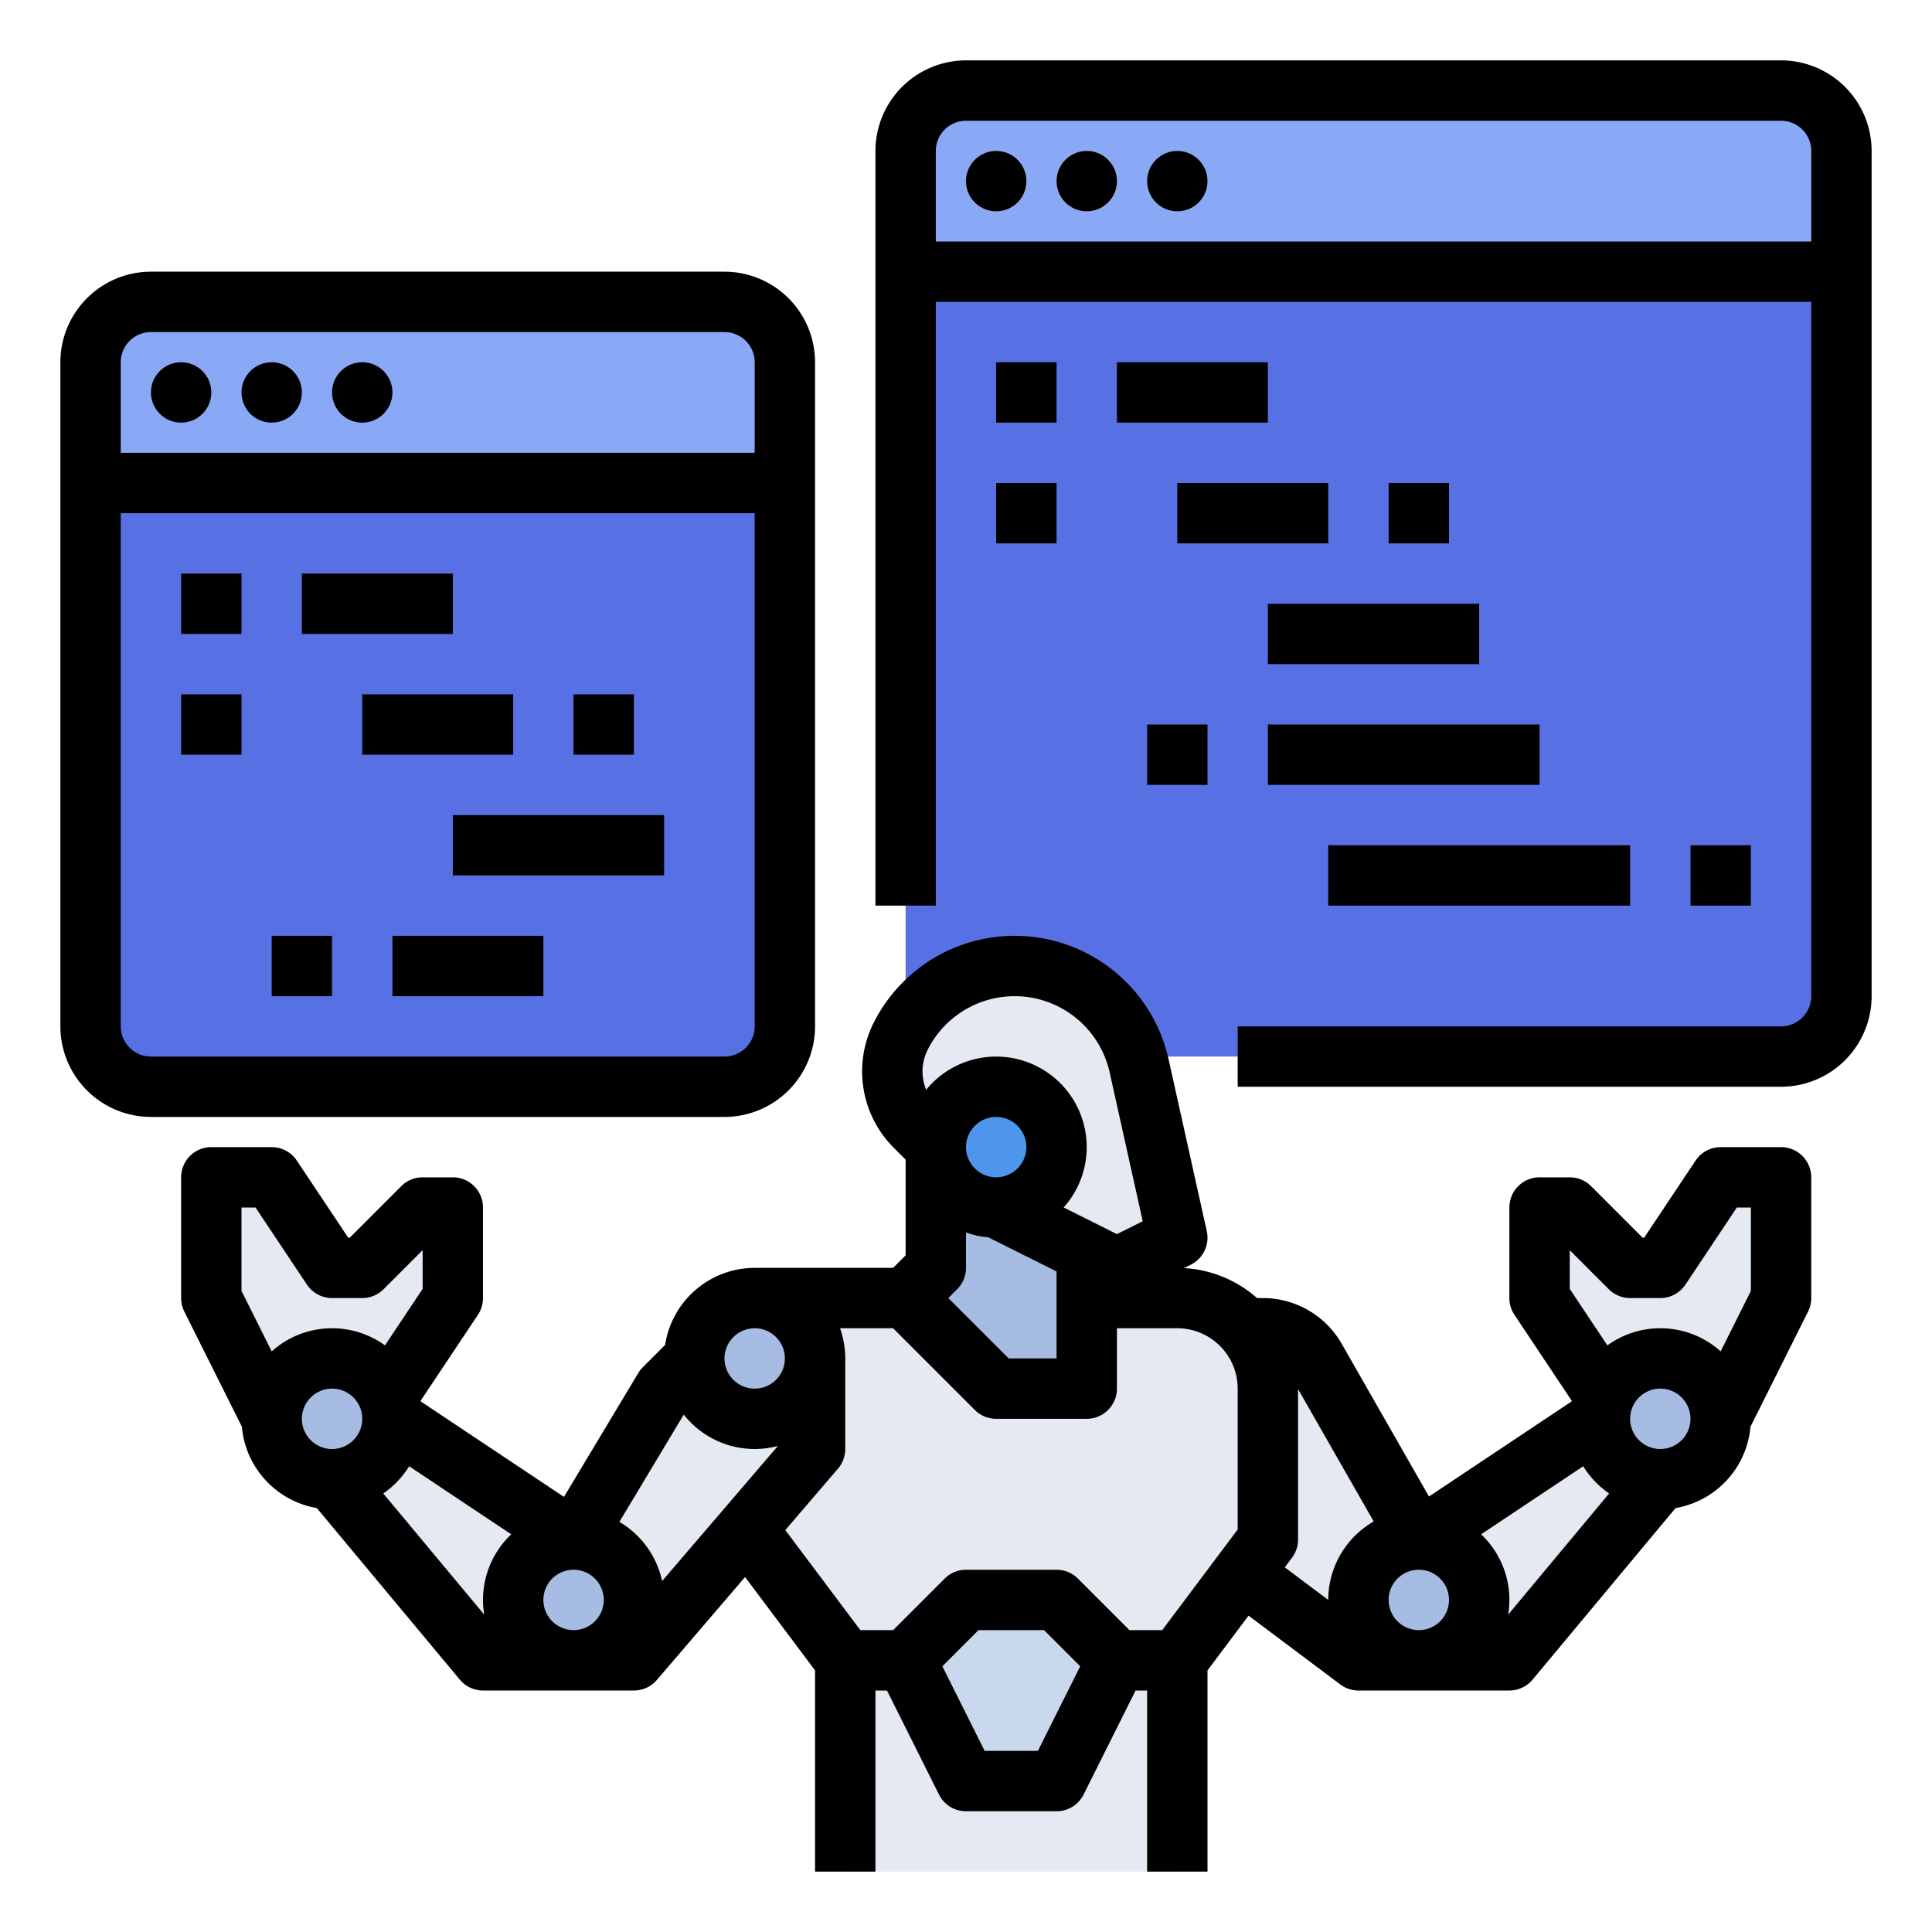 <svg id="filled_outline" height="512" viewBox="0 0 512 512" width="512" xmlns="http://www.w3.org/2000/svg" data-name="filled outline"><path d="m488 72h-248v-32a16 16 0 0 1 16-16h216a16 16 0 0 1 16 16z" fill="#89a8f5"/><path d="m488 72v192a16 16 0 0 1 -16 16h-216a16 16 0 0 1 -16-16v-192z" fill="#5771e5"/><path d="m208 128h-184v-32a16 16 0 0 1 16-16h152a16 16 0 0 1 16 16z" fill="#89a8f5"/><path d="m456 376 16-32v-32h-16l-16 24h-8l-16-16h-8v24l21.333 32z" fill="#e4e9f2"/><path d="m440 376v16l-40 48h-40l-40-30v-58h14.71a16.013 16.013 0 0 1 13.9 8.06l27.39 47.94 48-32z" fill="#e4e9f2"/><circle cx="376" cy="424" fill="#a6bce3" r="16"/><circle cx="440" cy="376" fill="#a6bce3" r="16"/><g fill="#e4e9f2"><path d="m336 368v40l-24 32h-16l-16-16h-24l-16 16h-16l-16.3-21.73-7.7-10.27v-64h112a24 24 0 0 1 24 24z"/><path d="m88 392 40 48h24 16l48-56v-24h-32l-8 8-24 40-48-32h-16z"/><path d="m72 376-16-32v-32h16l16 24h8l16-16h8v24l-16 24v8z"/><path d="m312 440v56h-88v-56h16l16-16h24l16 16z"/></g><path d="m248 288v48l-8 8 24 24h24v-80z" fill="#a6bce3"/><path d="m264 320 32 16 16-8-10.119-45.534a33.798 33.798 0 0 0 -32.993-26.466 33.798 33.798 0 0 0 -30.23 18.683 20.657 20.657 0 0 0 3.869 23.845z" fill="#e4e9f2"/><circle cx="264" cy="304" fill="#4e96ed" r="16"/><path d="m296 440-16 32h-24l-16-32 16-16h24z" fill="#cad8ed"/><path d="m208 128v144a16 16 0 0 1 -16 16h-152a16 16 0 0 1 -16-16v-144z" fill="#5771e5"/><circle cx="152" cy="424" fill="#a6bce3" r="16"/><circle cx="88" cy="376" fill="#a6bce3" r="16"/><circle cx="200" cy="360" fill="#a6bce3" r="16"/><circle cx="264" cy="48" fill="#f28868" r="8"/><circle cx="288" cy="48" fill="#f7c04a" r="8"/><circle cx="312" cy="48" fill="#90d4b1" r="8"/><path d="m240 307.314v25.372l-3.314 3.314h-36.686a24.037 24.037 0 0 0 -23.732 20.418l-5.926 5.926a8.043 8.043 0 0 0 -1.203 1.541l-19.683 32.806-37.9-25.266c-.017-.088-.03-.177-.048-.265l15.147-22.721a8 8 0 0 0 1.344-4.438v-24a8 8 0 0 0 -8-8h-8a8.001 8.001 0 0 0 -5.657 2.343l-13.656 13.657h-.405l-13.625-20.438a7.999 7.999 0 0 0 -6.656-3.562h-16a8 8 0 0 0 -8 8v32a7.996 7.996 0 0 0 .845 3.578l15.251 30.502a24.041 24.041 0 0 0 19.869 21.574l37.89 45.468a8 8 0 0 0 6.145 2.878h40a8.003 8.003 0 0 0 6.074-2.793l23.376-27.272 18.55 24.733v53.333h16v-48h3.056l13.789 27.578a8 8 0 0 0 7.155 4.422h24a8 8 0 0 0 7.155-4.422l13.789-27.578h3.056v48h16v-53.333l10.88-14.507 24.32 18.24a7.998 7.998 0 0 0 4.8 1.6h40a8 8 0 0 0 6.146-2.878l37.89-45.468a24.041 24.041 0 0 0 19.869-21.574l15.251-30.502a7.996 7.996 0 0 0 .845-3.578v-32a8 8 0 0 0 -8-8h-16a7.999 7.999 0 0 0 -6.656 3.562l-13.625 20.438h-.405l-13.656-13.657a8.001 8.001 0 0 0 -5.657-2.343h-8a8 8 0 0 0 -8 8v24a8 8 0 0 0 1.344 4.438l15.147 22.721c-.018.088-.031.177-.048.265l-37.75 25.166-23.141-40.496a24.053 24.053 0 0 0 -20.838-12.093h-1.583a31.86 31.86 0 0 0 -19.348-7.948l1.794-.897a8 8 0 0 0 4.231-8.891l-10.118-45.534a41.798 41.798 0 0 0 -78.188-9.625 28.619 28.619 0 0 0 5.368 33.079zm13.657 34.343a8 8 0 0 0 2.343-5.657v-9.376a23.82 23.82 0 0 0 5.919 1.28l18.081 9.04v23.056h-12.687l-16-16zm10.343-29.657a8 8 0 1 1 8-8 8.009 8.009 0 0 1 -8 8zm-64 40a8 8 0 1 1 -8 8 8.009 8.009 0 0 1 8-8zm-18.803 22.888a23.961 23.961 0 0 0 24.954 8.309l-30.681 35.794a24.072 24.072 0 0 0 -11.327-15.68zm-37.197 49.112a8 8 0 1 1 8 8 8.009 8.009 0 0 1 -8-8zm-80-104h3.719l13.625 20.438a7.999 7.999 0 0 0 6.656 3.562h8a8.001 8.001 0 0 0 5.657-2.343l10.343-10.343v10.264l-9.976 14.964a23.933 23.933 0 0 0 -30.017 1.583l-8.007-16.014zm24 48a8 8 0 1 1 -8 8 8.009 8.009 0 0 1 8-8zm13.567 27.784a24.186 24.186 0 0 0 6.867-7.213l27.055 18.037a23.922 23.922 0 0 0 -7.169 21.28zm173.489 68.216h-14.111l-11.21-22.42 9.58-9.58h17.373l9.58 9.58zm92.944-40a8 8 0 1 1 8 8 8.009 8.009 0 0 1 -8-8zm31.681 3.887a23.922 23.922 0 0 0 -7.169-21.28l27.055-18.037a24.186 24.186 0 0 0 6.867 7.213zm40.319-43.887a8 8 0 1 1 8-8 8.009 8.009 0 0 1 -8 8zm-24-52.686 10.343 10.343a8.001 8.001 0 0 0 5.657 2.343h8a7.999 7.999 0 0 0 6.656-3.562l13.625-20.438h3.719v22.111l-8.007 16.014a23.933 23.933 0 0 0 -30.017-1.583l-9.976-14.964zm-51.956 71.889a24.009 24.009 0 0 0 -12.044 20.797l-11.52-8.64 1.92-2.56a8.002 8.002 0 0 0 1.6-4.8v-39.874zm-36.044-35.203v37.334l-20 26.666h-8.687l-13.656-13.657a8.001 8.001 0 0 0 -5.657-2.343h-24a8.001 8.001 0 0 0 -5.657 2.343l-13.656 13.657h-8.687l-19.883-26.511 13.957-16.283a8.004 8.004 0 0 0 1.926-5.207v-24a23.882 23.882 0 0 0 -1.376-8h14.062l21.657 21.657a8.001 8.001 0 0 0 5.657 2.343h24a8 8 0 0 0 8-8v-16h16a16.018 16.018 0 0 1 16 16zm-82.187-89.739a25.798 25.798 0 0 1 48.259 5.94l8.764 39.437-6.836 3.417-14.125-7.062a23.987 23.987 0 1 0 -36.425-31.203 12.635 12.635 0 0 1 .364-10.529z"/><path d="m40 296h152a24.027 24.027 0 0 0 24-24v-176a24.027 24.027 0 0 0 -24-24h-152a24.027 24.027 0 0 0 -24 24v176a24.027 24.027 0 0 0 24 24zm152-16h-152a8.009 8.009 0 0 1 -8-8v-136h168v136a8.009 8.009 0 0 1 -8 8zm-152-192h152a8.009 8.009 0 0 1 8 8v24h-168v-24a8.009 8.009 0 0 1 8-8z"/><path d="m248 80h232v184a8.009 8.009 0 0 1 -8 8h-144v16h144a24.027 24.027 0 0 0 24-24v-224a24.027 24.027 0 0 0 -24-24h-216a24.027 24.027 0 0 0 -24 24v200h16zm8-48h216a8.009 8.009 0 0 1 8 8v24h-232v-24a8.009 8.009 0 0 1 8-8z"/><circle cx="48" cy="104" r="8"/><circle cx="72" cy="104" r="8"/><circle cx="96" cy="104" r="8"/><circle cx="264" cy="48" r="8"/><circle cx="288" cy="48" r="8"/><circle cx="312" cy="48" r="8"/><path d="m48 152h16v16h-16z"/><path d="m80 152h40v16h-40z"/><path d="m48 184h16v16h-16z"/><path d="m96 184h40v16h-40z"/><path d="m152 184h16v16h-16z"/><path d="m120 216h56v16h-56z"/><path d="m104 248h40v16h-40z"/><path d="m72 248h16v16h-16z"/><path d="m264 96h16v16h-16z"/><path d="m296 96h40v16h-40z"/><path d="m264 128h16v16h-16z"/><path d="m312 128h40v16h-40z"/><path d="m368 128h16v16h-16z"/><path d="m448 224h16v16h-16z"/><path d="m336 160h56v16h-56z"/><path d="m352 224h80v16h-80z"/><path d="m336 192h72v16h-72z"/><path d="m304 192h16v16h-16z"/></svg>